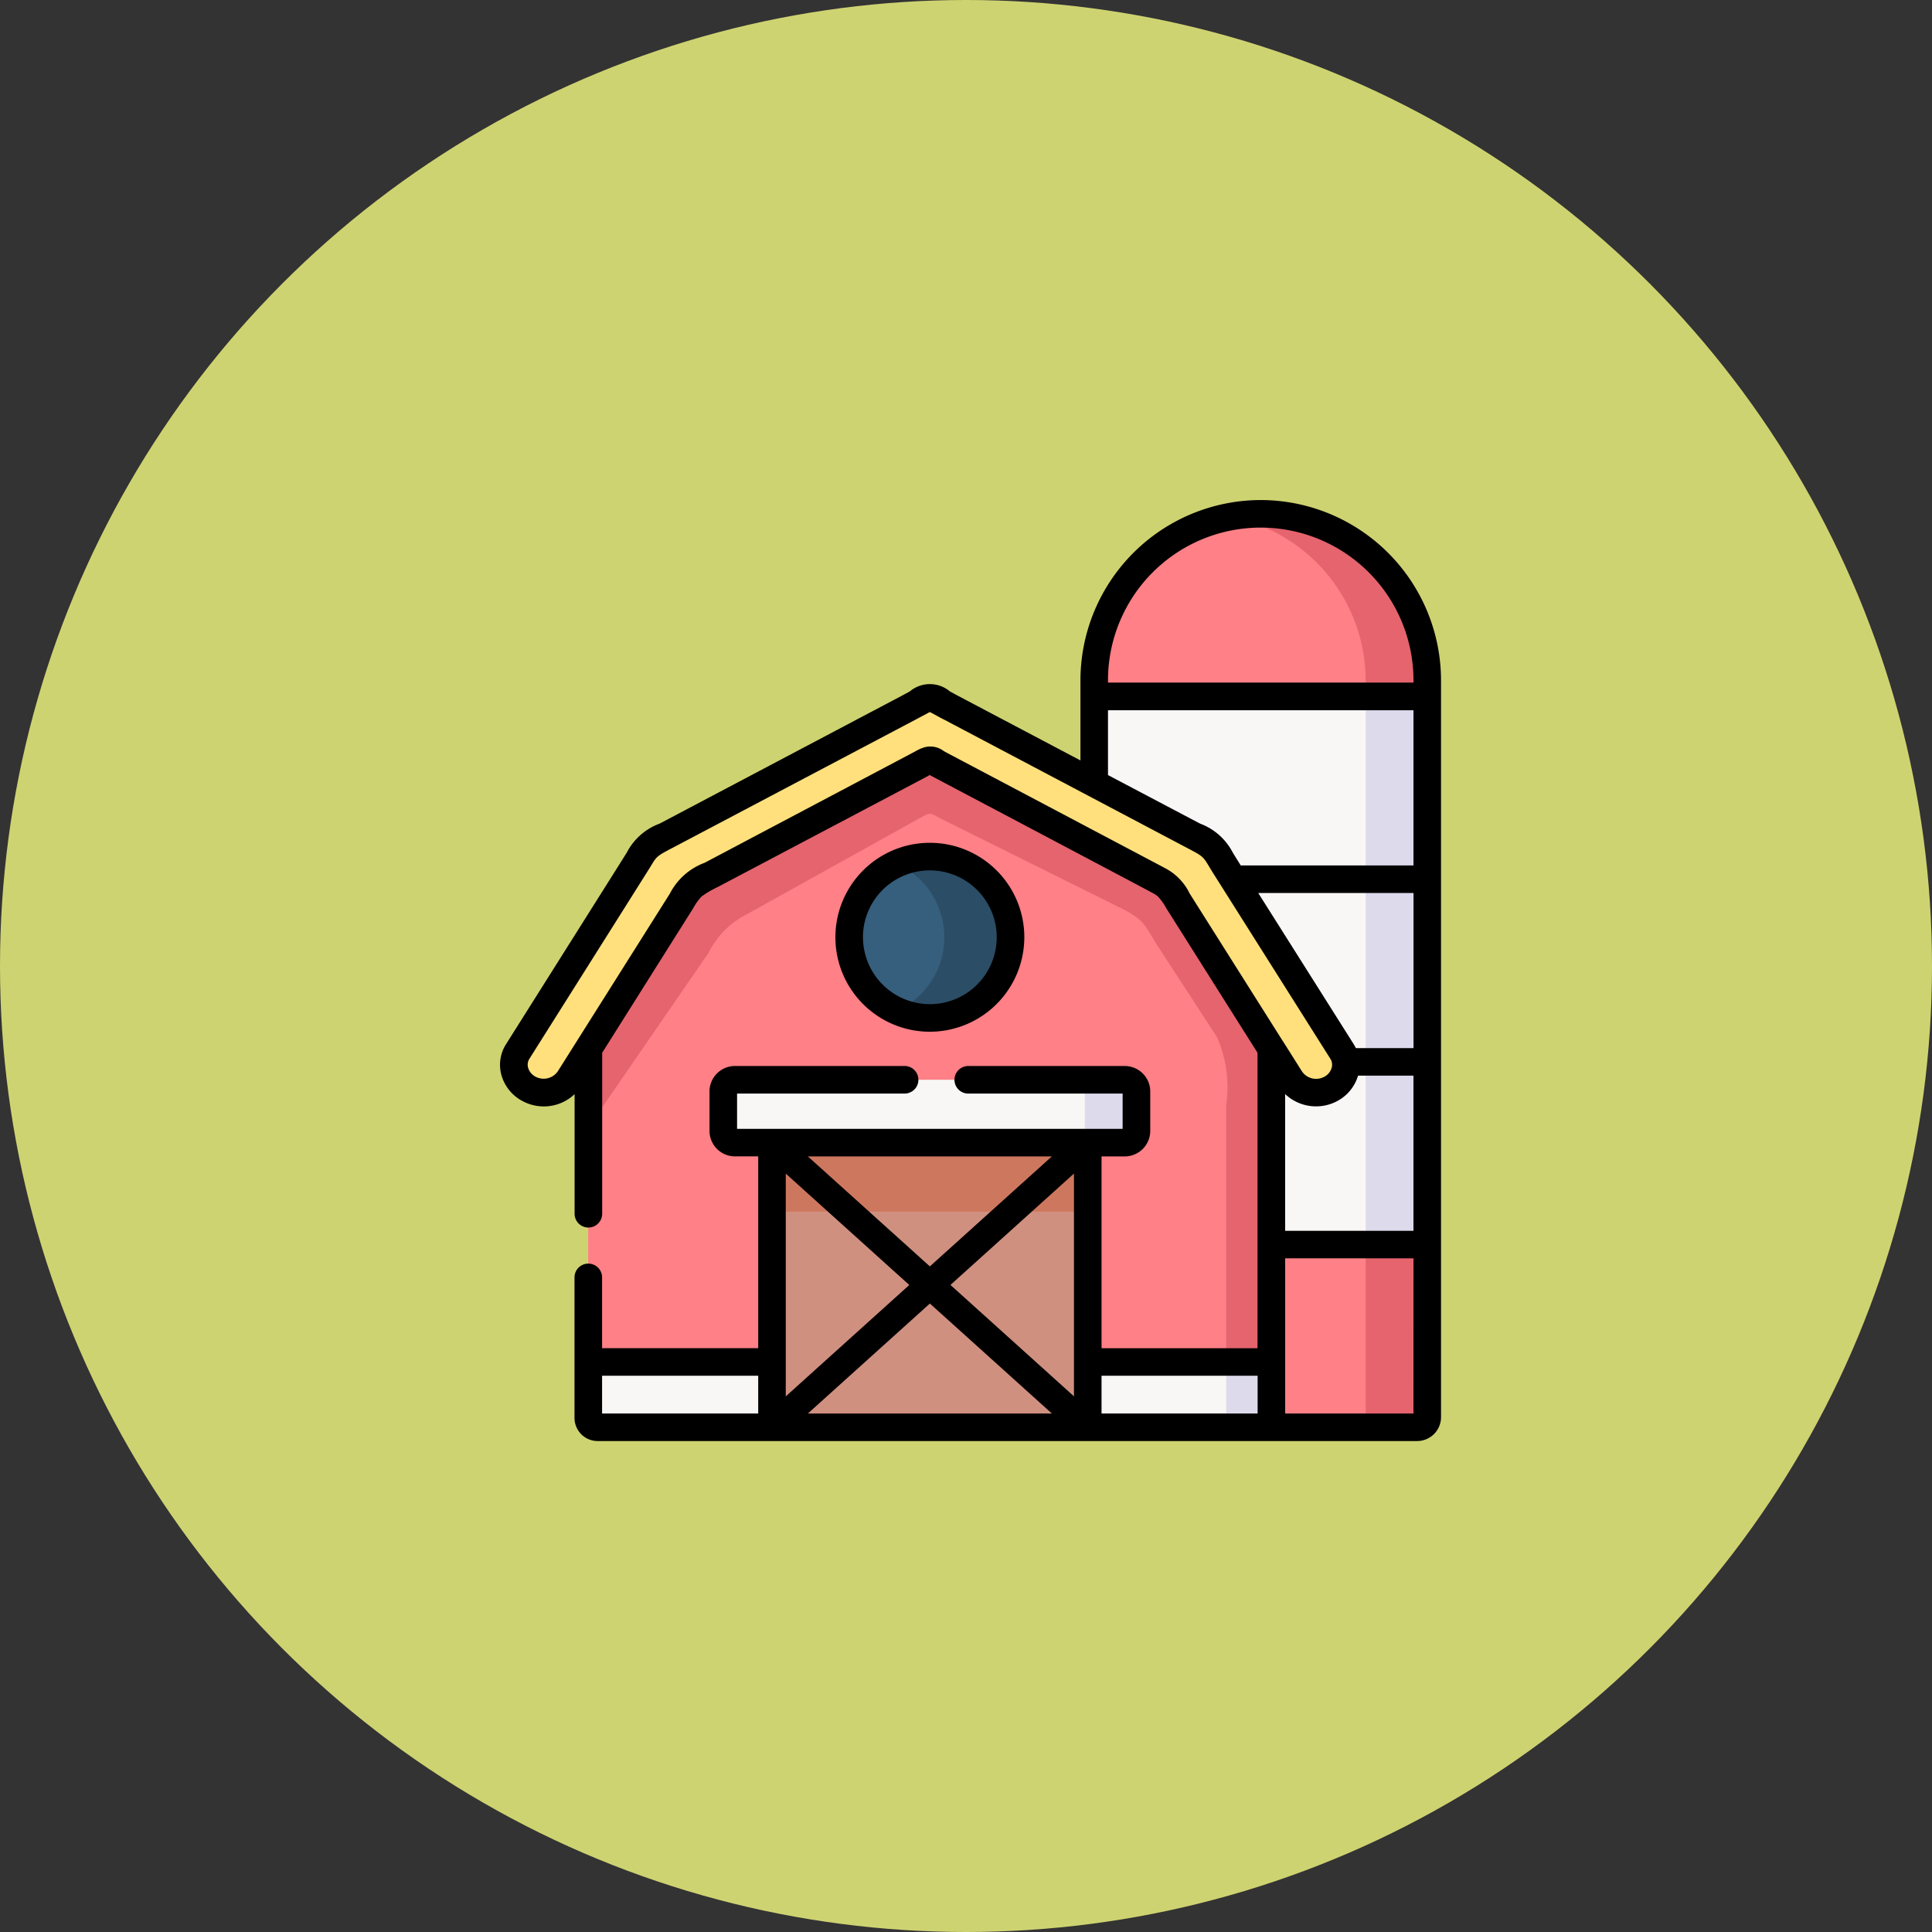 <svg xmlns="http://www.w3.org/2000/svg" width="85" height="85" viewBox="0 0 85 85"><rect x="0" y="0" width="85" height="85" fill="#333333" stroke="none"/><g transform="translate(-810.424 -9179)"><circle cx="42.5" cy="42.5" r="42.5" transform="translate(810.424 9179)" fill="#ced371"/><g transform="translate(832.423 9201)"><g transform="translate(26.142 7.648)"><path d="M331.079,119.69l3.429,1.815,3.429-1.815V95.577l-7.057-.995-7.6.995V99.4C332.895,108.454,327.233,112.069,331.079,119.69Z" transform="translate(-323.284 -94.582)" fill="#f9f6f6" fill-rule="evenodd"/></g><g transform="translate(26.142 0.606)"><path d="M323.285,15.536h14.653v-.711a7.327,7.327,0,0,0-14.653,0v.711Z" transform="translate(-323.285 -7.5)" fill="#ff8086" fill-rule="evenodd"/></g><g transform="translate(32.115 0.606)"><path d="M397.155,7.626a7.354,7.354,0,0,1,5.971,7.2v.711h2.709v-.711a7.327,7.327,0,0,0-8.68-7.2Z" transform="translate(-397.155 -7.5)" fill="#e5646e" fill-rule="evenodd"/></g><g transform="translate(38.086 8.643)"><path d="M470.995,106.883V131H473.7V106.883Z" transform="translate(-470.995 -106.883)" fill="#dddaec" fill-rule="evenodd"/></g><g transform="translate(33.527 32.756)"><path d="M414.616,413.127h6.823a.445.445,0,0,0,.445-.445v-7.594h-6.858v7.628A.411.411,0,0,1,414.616,413.127Z" transform="translate(-414.616 -405.089)" fill="#ff8086" fill-rule="evenodd"/></g><g transform="translate(37.641 32.756)"><path d="M465.941,405.089v7.594a.445.445,0,0,1-.445.445h2.709a.445.445,0,0,0,.445-.445v-7.594Z" transform="translate(-465.496 -405.089)" fill="#e5646e" fill-rule="evenodd"/></g><g transform="translate(3.883 10.644)"><path d="M78.074,158.906V144.321L74.1,138.03a2.482,2.482,0,0,0-1.433-1.357l-2.393-1.263-6.743-3.56c-.557-.293-.419-.293-.976,0l-9.136,4.823a2.482,2.482,0,0,0-1.433,1.357l-3.97,6.292v14.585l15.027,2.874Z" transform="translate(-48.02 -131.63)" fill="#ff8086" fill-rule="evenodd"/></g><g transform="translate(15.362 15.684)"><path d="M193.523,201.064a3.551,3.551,0,1,0-3.548-3.551A3.55,3.55,0,0,0,193.523,201.064Z" transform="translate(-189.975 -193.963)" fill="#365e7d" fill-rule="evenodd"/></g><g transform="translate(9.822 25.506)"><path d="M123.606,318.192h15.52a.518.518,0,0,0,.516-.516v-1.733a.518.518,0,0,0-.516-.516H121.979a.517.517,0,0,0-.516.516v1.733a.517.517,0,0,0,.516.516Z" transform="translate(-121.463 -315.428)" fill="#f9f6f6" fill-rule="evenodd"/></g><g transform="translate(3.883 37.92)"><path d="M48.43,471.827H60.145v-2.874H48.02v2.464A.411.411,0,0,0,48.43,471.827Z" transform="translate(-48.02 -468.953)" fill="#f9f6f6" fill-rule="evenodd"/></g><g transform="translate(20.198 37.92)"><path d="M250.069,471.827h13.044a.411.411,0,0,0,.41-.41v-2.464H249.785v2.874Z" transform="translate(-249.785 -468.953)" fill="#f9f6f6" fill-rule="evenodd"/></g><g transform="translate(17.455 15.684)"><path d="M217.309,201.064a3.551,3.551,0,1,0-1.455-6.789,3.551,3.551,0,0,1,0,6.478,3.55,3.55,0,0,0,1.455.312Z" transform="translate(-215.854 -193.963)" fill="#2b4d66" fill-rule="evenodd"/></g><g transform="translate(25.216 25.506)"><path d="M311.834,318.192H314.1a.518.518,0,0,0,.516-.516v-1.733a.518.518,0,0,0-.516-.516h-2.269a.517.517,0,0,1,.516.516v1.733A.517.517,0,0,1,311.834,318.192Z" transform="translate(-311.834 -315.428)" fill="#dddaec" fill-rule="evenodd"/></g><g transform="translate(3.883 11.451)"><path d="M54.992,148.389l7.566-4.208c.557-.293.419-.293.976,0l8.052,4c.958.507.944.761,1.508,1.632l2.592,3.986a5.512,5.512,0,0,1,.4,3v11.277h1.985V154.305l-3.97-6.29a2.482,2.482,0,0,0-1.433-1.357L70.278,145.4l-6.743-3.56c-.557-.3-.419-.3-.976,0l-9.136,4.823a2.482,2.482,0,0,0-1.433,1.357l-3.97,6.29v3.459l5.3-7.7A3.753,3.753,0,0,1,54.992,148.389Z" transform="translate(-48.02 -141.614)" fill="#e5646e" fill-rule="evenodd"/></g><g transform="translate(11.965 28.27)"><path d="M154.912,355.876l6.947-6.262H147.967Z" transform="translate(-147.967 -349.614)" fill="#d09080" fill-rule="evenodd"/></g><g transform="translate(11.965 28.27)"><path d="M151.155,359.264l3.757-3.388-6.945-6.262v12.524Z" transform="translate(-147.967 -349.614)" fill="#d09080" fill-rule="evenodd"/></g><g transform="translate(11.965 34.532)"><path d="M147.967,433.319h13.892l-3.188-2.874-3.759-3.388-3.757,3.388Z" transform="translate(-147.967 -427.057)" fill="#d09080" fill-rule="evenodd"/></g><g transform="translate(18.91 28.27)"><path d="M237.613,359.264l3.188,2.874V349.614l-6.947,6.262Z" transform="translate(-233.854 -349.614)" fill="#d09080" fill-rule="evenodd"/></g><g transform="translate(11.965 28.27)"><path d="M147.967,352.651h3.367l-3.367-3.037Z" transform="translate(-147.967 -349.614)" fill="#ce775f" fill-rule="evenodd"/></g><g transform="translate(11.965 28.27)"><path d="M151.334,352.651h7.158l3.367-3.037H147.967Z" transform="translate(-147.967 -349.614)" fill="#ce775f" fill-rule="evenodd"/></g><g transform="translate(22.491 28.27)"><path d="M278.131,352.651H281.5v-3.037Z" transform="translate(-278.131 -349.614)" fill="#ce775f" fill-rule="evenodd"/></g><g transform="translate(0.608 8.705)"><path d="M16.191,115.446l9.136-4.823c.557-.3.419-.3.976,0l6.743,3.56,2.393,1.263a2.482,2.482,0,0,1,1.433,1.357l3.97,6.29.834,1.323a1.362,1.362,0,0,0,1.772.447,1.207,1.207,0,0,0,.662-1.194,1.1,1.1,0,0,0-.16-.454l-5.082-8.048c-.584-.926-.438-.912-1.449-1.444l-4.373-2.31L26.769,108.1c-1.116-.589-.791-.589-1.907,0L14.21,113.722c-1.011.532-.864.518-1.449,1.444l-5.079,8.048a1.082,1.082,0,0,0-.17.555v.055a1.222,1.222,0,0,0,.672,1.038,1.359,1.359,0,0,0,1.769-.447l.834-1.323,3.97-6.29a2.482,2.482,0,0,1,1.433-1.357Z" transform="translate(-7.513 -107.655)" fill="#ffe07d" fill-rule="evenodd"/></g><g transform="translate(31.542 37.92)"><path d="M390.068,471.827h1.985a.411.411,0,0,0,.41-.41v-2.464h-1.985v2.464A.411.411,0,0,1,390.068,471.827Z" transform="translate(-390.068 -468.953)" fill="#dddaec" fill-rule="evenodd"/></g><g transform="translate(0.001)"><path d="M33.47,0a7.942,7.942,0,0,0-7.934,7.932v3.524L20.147,8.611c-.141-.074-.258-.139-.358-.194a1.368,1.368,0,0,0-1.757,0c-.1.055-.217.12-.358.194L7.023,14.235a2.662,2.662,0,0,0-1.446,1.276c-.064.106-5.312,8.428-5.312,8.428A1.689,1.689,0,0,0,.06,25.292,1.863,1.863,0,0,0,1,26.448a1.978,1.978,0,0,0,.927.23,1.953,1.953,0,0,0,1.354-.541V31.4a.606.606,0,1,0,1.213,0V24.318L8.5,17.956a2.455,2.455,0,0,1,.364-.511,4.154,4.154,0,0,1,.7-.413l9.137-4.823.169-.092.035-.019.035.019.171.092s9.557,5.047,9.674,5.119a1.185,1.185,0,0,1,.162.116,2.458,2.458,0,0,1,.364.511l4.015,6.362v13H26.464V28.877h1.021a1.123,1.123,0,0,0,1.122-1.122V26.022A1.123,1.123,0,0,0,27.485,24.9H20.6a.606.606,0,1,0,0,1.213h6.792v1.551H10.429V26.112H17.8a.606.606,0,0,0,0-1.213H10.338a1.123,1.123,0,0,0-1.122,1.122v1.733a1.123,1.123,0,0,0,1.122,1.122h1.021v8.437H4.49V34.2a.606.606,0,1,0-1.213,0v6.189A1.018,1.018,0,0,0,4.294,41.4H40.35A1.052,1.052,0,0,0,41.4,40.35V7.932A7.941,7.941,0,0,0,33.47,0ZM11.359,40.188H4.49V38.527h6.869v1.661Zm12.92-11.311-5.368,4.839-5.368-4.839Zm-11.707.757,5.434,4.9-5.434,4.9Zm.972,10.555,5.368-4.839,5.368,4.839Zm11.707-.757-5.434-4.9,5.434-4.9Zm8.08.757H26.464V38.527h6.867Zm4.322-16.077a1.755,1.755,0,0,0-.094-.171l-4.2-6.652h6.831v6.823ZM26.748,7.932a6.72,6.72,0,0,1,13.44,0v.1H26.748Zm0,1.317h13.44v6.826h-7.6s-.285-.457-.349-.563A2.661,2.661,0,0,0,30.8,14.236L26.748,12.1V9.249Zm7.7,14.569-4.106-6.506A2.472,2.472,0,0,0,29.27,16.2c-.042-.024-9.587-5.068-9.587-5.068l-.155-.084a.969.969,0,0,0-.976-.127l-.009,0c-.05.021-.1.046-.158.074l-.092.049-.154.083L9,15.96a2.813,2.813,0,0,0-1.526,1.353L3.371,23.819l0,0-.832,1.319a.759.759,0,0,1-.973.234.647.647,0,0,1-.331-.4.483.483,0,0,1,.059-.392s5.259-8.339,5.326-8.451c.279-.464.279-.464.972-.828L18.24,9.683c.149-.078.272-.147.378-.2s.226-.125.293-.155c.066.03.181.093.293.155s.229.126.378.2l10.651,5.625h0c.692.364.692.364.971.828.067.112.147.244.247.4l5.081,8.046a.487.487,0,0,1,.058.393.648.648,0,0,1-.329.4.754.754,0,0,1-.976-.234l-.832-1.319,0,0Zm5.739,16.37H34.543V33.362h5.645Zm-5.645-8.038V26.134a1.977,1.977,0,0,0,2.283.313,1.866,1.866,0,0,0,.925-1.124h2.437V32.15H34.543Z" transform="translate(-0.001)"/><path d="M190.786,190.621a4.156,4.156,0,1,0-4.157,4.157A4.162,4.162,0,0,0,190.786,190.621Zm-7.1,0a2.943,2.943,0,1,1,2.942,2.944A2.946,2.946,0,0,1,183.688,190.621Z" transform="translate(-167.72 -171.386)"/></g></g></g></svg>
